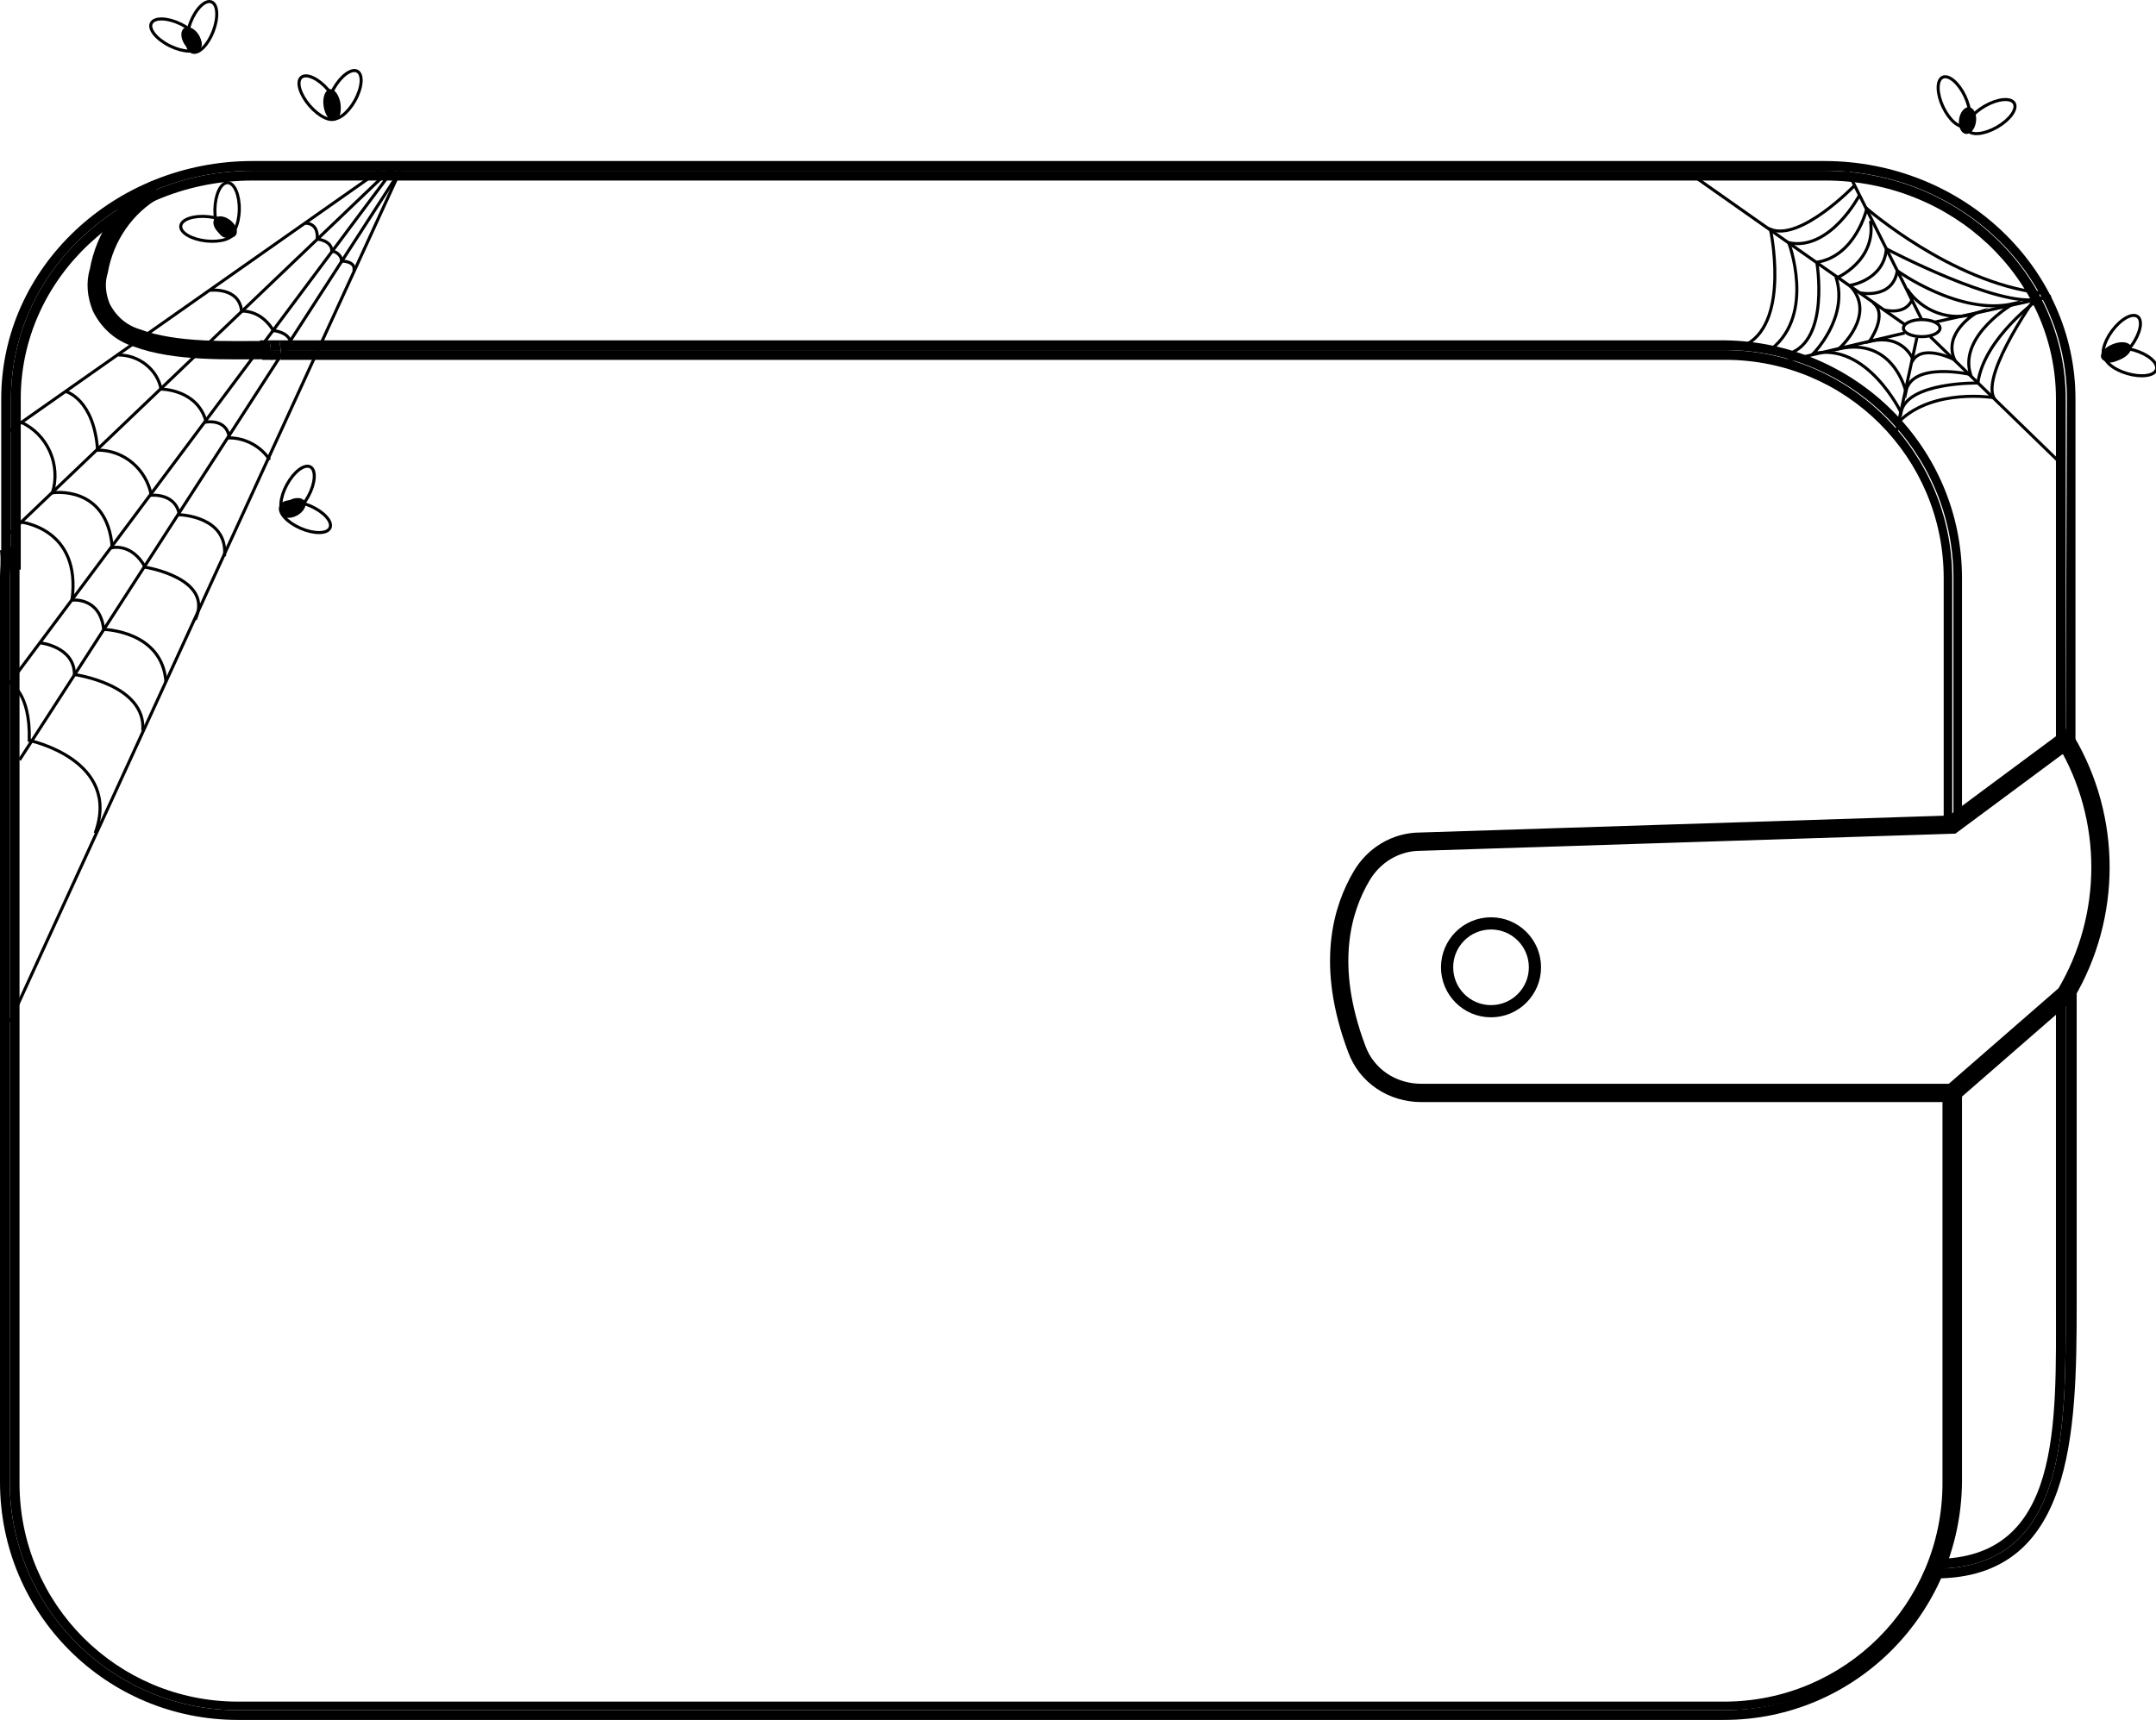 <?xml version="1.0" encoding="utf-8"?>
<!-- Generator: Adobe Illustrator 22.0.1, SVG Export Plug-In . SVG Version: 6.00 Build 0)  -->
<svg version="1.1" id="Layer_1" xmlns="http://www.w3.org/2000/svg" xmlns:xlink="http://www.w3.org/1999/xlink" x="0px" y="0px"
	 viewBox="0 0 176.7 141" style="enable-background:new 0 0 176.7 141;" xml:space="preserve">
<style type="text/css">
	.st0{fill:none;stroke:#000000;stroke-width:1.5;stroke-miterlimit:10;}
	.st1{fill:none;stroke:#000000;stroke-width:1.5;stroke-miterlimit:10;}
	.st2{fill:none;stroke:#000000;stroke-miterlimit:10;}
	.st3{fill:none;stroke:#000000;stroke-width:0.25;stroke-miterlimit:10;}
</style>
<title>empty_wallet</title>
<g>
	<path d="M160,89.9v31.6c0,10.3-8.4,18.7-18.7,18.7c0,0,0,0,0,0H19.5c-10.3,0-18.7-8.4-18.7-18.7V47.4c0-0.7,0-1.8,0.1-2.5
		c-0.2,0-0.6,0.3-0.9,0.2c0.1,1,0,1.5,0,2.2v74.2C0,132.3,8.7,141,19.5,141h121.8c10.7,0,19.4-8.7,19.5-19.5v-32
		C160.6,89.7,160.3,89.8,160,89.9z"/>
	<path d="M160,66.8c0.2-0.1,0.5-0.3,0.8-0.3V47.4c0-10.7-8.7-19.4-19.5-19.5H22.9c0,0.3,0.1,0.5,0.1,0.8h118.4
		c10.3,0,18.7,8.4,18.7,18.7V66.8z"/>
	<path d="M159.2,90.1v31.5c0,9.9-8,17.9-17.9,17.9H19.5c-9.9,0-17.9-8-17.9-17.9V47.4v-2c-0.3-0.1-0.6-0.5-0.8-0.6
		c-0.1,0.7,0,1.8,0,2.5v74.2c0,10.3,8.4,18.7,18.7,18.7h121.9c10.3,0,18.7-8.3,18.7-18.7c0,0,0,0,0,0V89.9
		C159.8,90,159.5,90,159.2,90.1z"/>
	<path d="M159.2,67.5c0.2-0.3,0.5-0.5,0.8-0.7V47.4c0-10.3-8.4-18.7-18.7-18.7H23c0,0.3,0,0.5,0,0.8h118.4c9.9,0,17.9,8,17.9,17.9
		V67.5z"/>
	<path d="M22.2,28.7H23c0-0.3-0.1-0.5-0.1-0.8h-0.8C22.1,28.2,22.2,28.4,22.2,28.7z"/>
	<path d="M22.2,29.5H23c0-0.3,0-0.5,0-0.8h-0.8C22.2,29,22.2,29.2,22.2,29.5z"/>
	<path d="M21.4,28.7h0.8c0-0.3-0.1-0.5-0.1-0.8h-0.8C21.3,28.2,21.4,28.4,21.4,28.7z"/>
	<path d="M21.5,29.5h0.8c0-0.3,0-0.5,0-0.8h-0.8C21.4,29,21.4,29.2,21.5,29.5z"/>
</g>
<path class="st0" d="M22.1,28.7c-3.3,0-7.7,0.2-10.9-1c-1.3-0.4-2.3-1.3-2.9-2.5c-0.4-1-0.5-2-0.2-3c0.5-2.8,2.2-5.3,4.7-6.7"/>
<g>
	<path d="M169.3,61.9c0.3,0.1,0.6,0.2,0.8,0.4V32.7c0-10.7-9.2-19.5-20.6-19.5H20.7c-11.3,0-20.6,8.7-20.6,19.5v14h0.8v-14
		C0.9,22.3,9.8,14,20.7,14h128.9c10.9,0,19.8,8.4,19.8,18.7L169.3,61.9z"/>
	<path d="M169.3,82.1v24.8c0,10.3,0.2,21.7-10.7,21.7v0.8c11.3,0,11.6-11.8,11.6-22.5V80.9C169.9,81.4,169.7,81.7,169.3,82.1z"/>
	<path d="M168.5,61.8c0.3,0,0.6,0,0.8,0.1V32.7c0-10.3-8.8-18.7-19.8-18.7H20.7C9.8,14,0.9,22.3,0.9,32.7v14h0.8v-14
		c0-9.9,8.5-17.9,19-17.9h128.9c10.4,0,18.9,8,18.9,17.9L168.5,61.8z"/>
	<path d="M168.5,82.5v24.3c0,9.9,0.5,21-9.9,21v0.8c10.9,0,10.7-11.4,10.7-21.7V82.1C169,82.3,168.8,82.4,168.5,82.5z"/>
</g>
<path class="st1" d="M169.3,81.5c3.8-6.4,3.8-14.4,0-20.8l-9.3,6.9L116.4,69c-2,0-3.8,1.1-4.8,2.8c-1.6,2.7-3,7.3-0.4,14.2
	c0.8,2.2,2.9,3.6,5.3,3.6H160L169.3,81.5z"/>
<circle class="st2" cx="122.2" cy="79.3" r="3.6"/>
<g>
	<g>
		<ellipse class="st3" cx="157.5" cy="26.9" rx="1.5" ry="0.7"/>
		<line class="st3" x1="151.4" y1="14" x2="157.5" y2="26.2"/>
		<line class="st3" x1="158.6" y1="26.4" x2="168.1" y2="24.3"/>
		<line class="st3" x1="156.1" y1="27.3" x2="145.5" y2="29.8"/>
		<line class="st3" x1="158.2" y1="27.6" x2="168.6" y2="37.7"/>
		<line class="st3" x1="156.1" y1="26.6" x2="138.9" y2="14.5"/>
		<line class="st3" x1="157.1" y1="27.7" x2="155.3" y2="36"/>
		<path class="st3" d="M154.4,25.4c0,0,1.7,0.5,2.3-0.8l-0.4-0.9c1.2,1.8,3.5,2.7,5.6,2c0,0-2.7,1.6-1.7,3.8c0,0-2.5-1.3-3.4,0
			c0,0-0.8-2.2-3.6-1.5c0,0,1.6-2.2,0.3-3.2"/>
		<path class="st3" d="M152.4,24c0,0,2.7,0.6,3.1-1.8c0,0,5.1,3.7,9.5,2.7c0,0-4.5,2.6-3.5,5.8c0,0-4.8-1.1-5.3,1.4
			c0,0-1-4.5-5.5-3.5c0,0,3.2-2.8,0.9-5.2c0,0,2.8-0.4,3-3c0,0,9.3,4.9,12.5,4.1c0,0-4.5,3.2-5,6.9c0,0-5.8-0.1-6.3,2.4
			c0,0-2.8-5.8-7.2-4.8c0,0,2.9-2.9,1.9-6.2c0,0,3.3-1.4,2.8-4.7"/>
	</g>
	<path class="st3" d="M155.7,34.5c2.8-2.7,7.7-1.9,7.7-1.9c-1-2.1,3.7-8.6,3.7-8.6c-7.2-0.9-14.1-6.9-14.1-6.9s-0.9,3.9-4.1,4.4
		c0,0,1.1,6.4-2.3,7.5"/>
	<path class="st3" d="M152.4,16c0,0-2.4,4.6-5.8,3.9c0,0,2.2,5.8-1.4,8.7"/>
	<path class="st3" d="M152,15.2c0,0-4.4,4.6-6.9,3.6c0,0,1.6,7.4-1.9,9.4"/>
</g>
<g>
	<line class="st3" x1="32.4" y1="13.5" x2="0.8" y2="43.7"/>
	<line class="st3" x1="31.1" y1="14" x2="0.8" y2="35.3"/>
	<line class="st3" x1="32.6" y1="13.4" x2="0.8" y2="56"/>
	<line class="st3" x1="32.8" y1="14" x2="1.6" y2="62.3"/>
	<line class="st3" x1="32.8" y1="14" x2="0.8" y2="83.8"/>
	<path class="st3" d="M5.4,32.1c0,0,2.3,0.6,2.6,4.8c2.2,0,4,1.6,4.4,3.7c0,0,2-0.2,2.3,1.6c0,0,4,0.1,3.7,3.4"/>
	<path class="st3" d="M1.7,34.6c2.2,1,3.3,3.5,2.6,5.8c0,0,4.5-0.7,4.9,4.5c0,0,1.6-0.4,2.7,1.6c0,0,5.7,0.9,4.1,4.3"/>
	<path class="st3" d="M17.2,23.8c0,0,2.4-0.3,2.6,1.7c1.1,0,2,0.6,2.6,1.6c0,0,1.2,0.1,1.4,0.9"/>
	<path class="st3" d="M9.7,29.1c1.7,0,3.2,1.2,3.5,2.8c0,0,3,0,3.7,2.7c0,0,1.7-0.3,1.9,1.3c1.3,0,2.6,0.7,3.3,1.8"/>
	<path class="st3" d="M1.7,42.8c0,0,5,0.5,4.2,6.4c0,0,2.3-0.3,2.6,2.4c0,0,4.8,0.1,5.1,4.3"/>
	<path class="st3" d="M3.3,52.7c0,0,2.8,0.3,2.8,2.6c0,0,5.9,0.8,5.6,4.6"/>
	<path class="st3" d="M0.8,56c0,0,1.7,0.7,1.6,4.7c0,0,7.6,1.6,5.4,7.6"/>
	<path class="st3" d="M25,18.3c0,0,1.1-0.1,1,1.3c0,0,1.2,0.1,1.2,1c0.4,0,0.8,0.4,0.8,0.8c0,0,1.2,0,1,0.8"/>
</g>
<g>
	<ellipse transform="matrix(0.906 -0.424 0.424 0.906 11.577 68.691)" class="st3" cx="160.1" cy="8.3" rx="1" ry="2.2"/>
	<ellipse transform="matrix(0.867 -0.498 0.498 0.867 16.948 82.595)" class="st3" cx="163.2" cy="9.5" rx="2.2" ry="1"/>
	<ellipse transform="matrix(0.13 -0.992 0.992 0.13 130.364 168.594)" cx="161.3" cy="10" rx="1.1" ry="0.7"/>
</g>
<g>
	<ellipse transform="matrix(0.591 -0.807 0.807 0.591 48.825 151.615)" class="st3" cx="173.8" cy="27.7" rx="2.2" ry="1"/>
	<ellipse transform="matrix(0.281 -0.96 0.96 0.281 97.077 188.839)" class="st3" cx="174.5" cy="29.7" rx="1" ry="2.2"/>
	<ellipse transform="matrix(0.931 -0.364 0.364 0.931 1.378 65.108)" cx="173.5" cy="28.9" rx="1.3" ry="0.7"/>
</g>
<g>
	<ellipse transform="matrix(0.757 -0.653 0.653 0.757 1.148 18.995)" class="st3" cx="26.1" cy="8" rx="1" ry="2.2"/>
	<ellipse transform="matrix(0.489 -0.872 0.872 0.489 7.623 28.54)" class="st3" cx="28.2" cy="7.8" rx="2.2" ry="1"/>
	<ellipse transform="matrix(0.99 -0.145 0.145 0.99 -0.961 4.033)" cx="27.2" cy="8.6" rx="0.7" ry="1.3"/>
</g>
<g>
	<ellipse transform="matrix(0.438 -0.899 0.899 0.438 5.466 14.547)" class="st3" cx="14.4" cy="2.9" rx="1" ry="2.2"/>
	<ellipse transform="matrix(0.359 -0.933 0.933 0.359 8.566 16.814)" class="st3" cx="16.5" cy="2.2" rx="2.2" ry="1"/>
	<ellipse transform="matrix(0.852 -0.523 0.523 0.852 0.642 8.709)" cx="15.7" cy="3.2" rx="0.7" ry="1.1"/>
</g>
<g>
	<ellipse transform="matrix(0.477 -0.879 0.879 0.477 -22.586 42.484)" class="st3" cx="24.4" cy="40.2" rx="2.2" ry="1"/>
	<ellipse transform="matrix(0.4 -0.916 0.916 0.4 -23.846 48.423)" class="st3" cx="25.1" cy="42.4" rx="1" ry="2.2"/>
	<ellipse transform="matrix(0.875 -0.485 0.485 0.875 -17.155 16.881)" cx="24" cy="41.6" rx="1.1" ry="0.7"/>
</g>
<g>
	<ellipse transform="matrix(0.108 -0.994 0.994 0.108 -3.422 33.638)" class="st3" cx="17" cy="18.7" rx="1" ry="2.2"/>
	
		<ellipse transform="matrix(1.999600e-02 -1 1 1.999600e-02 1.14 35.434)" class="st3" cx="18.6" cy="17.1" rx="2.2" ry="1"/>
	<ellipse transform="matrix(0.625 -0.781 0.781 0.625 -7.575 21.359)" cx="18.4" cy="18.6" rx="0.7" ry="1.1"/>
</g>
</svg>
